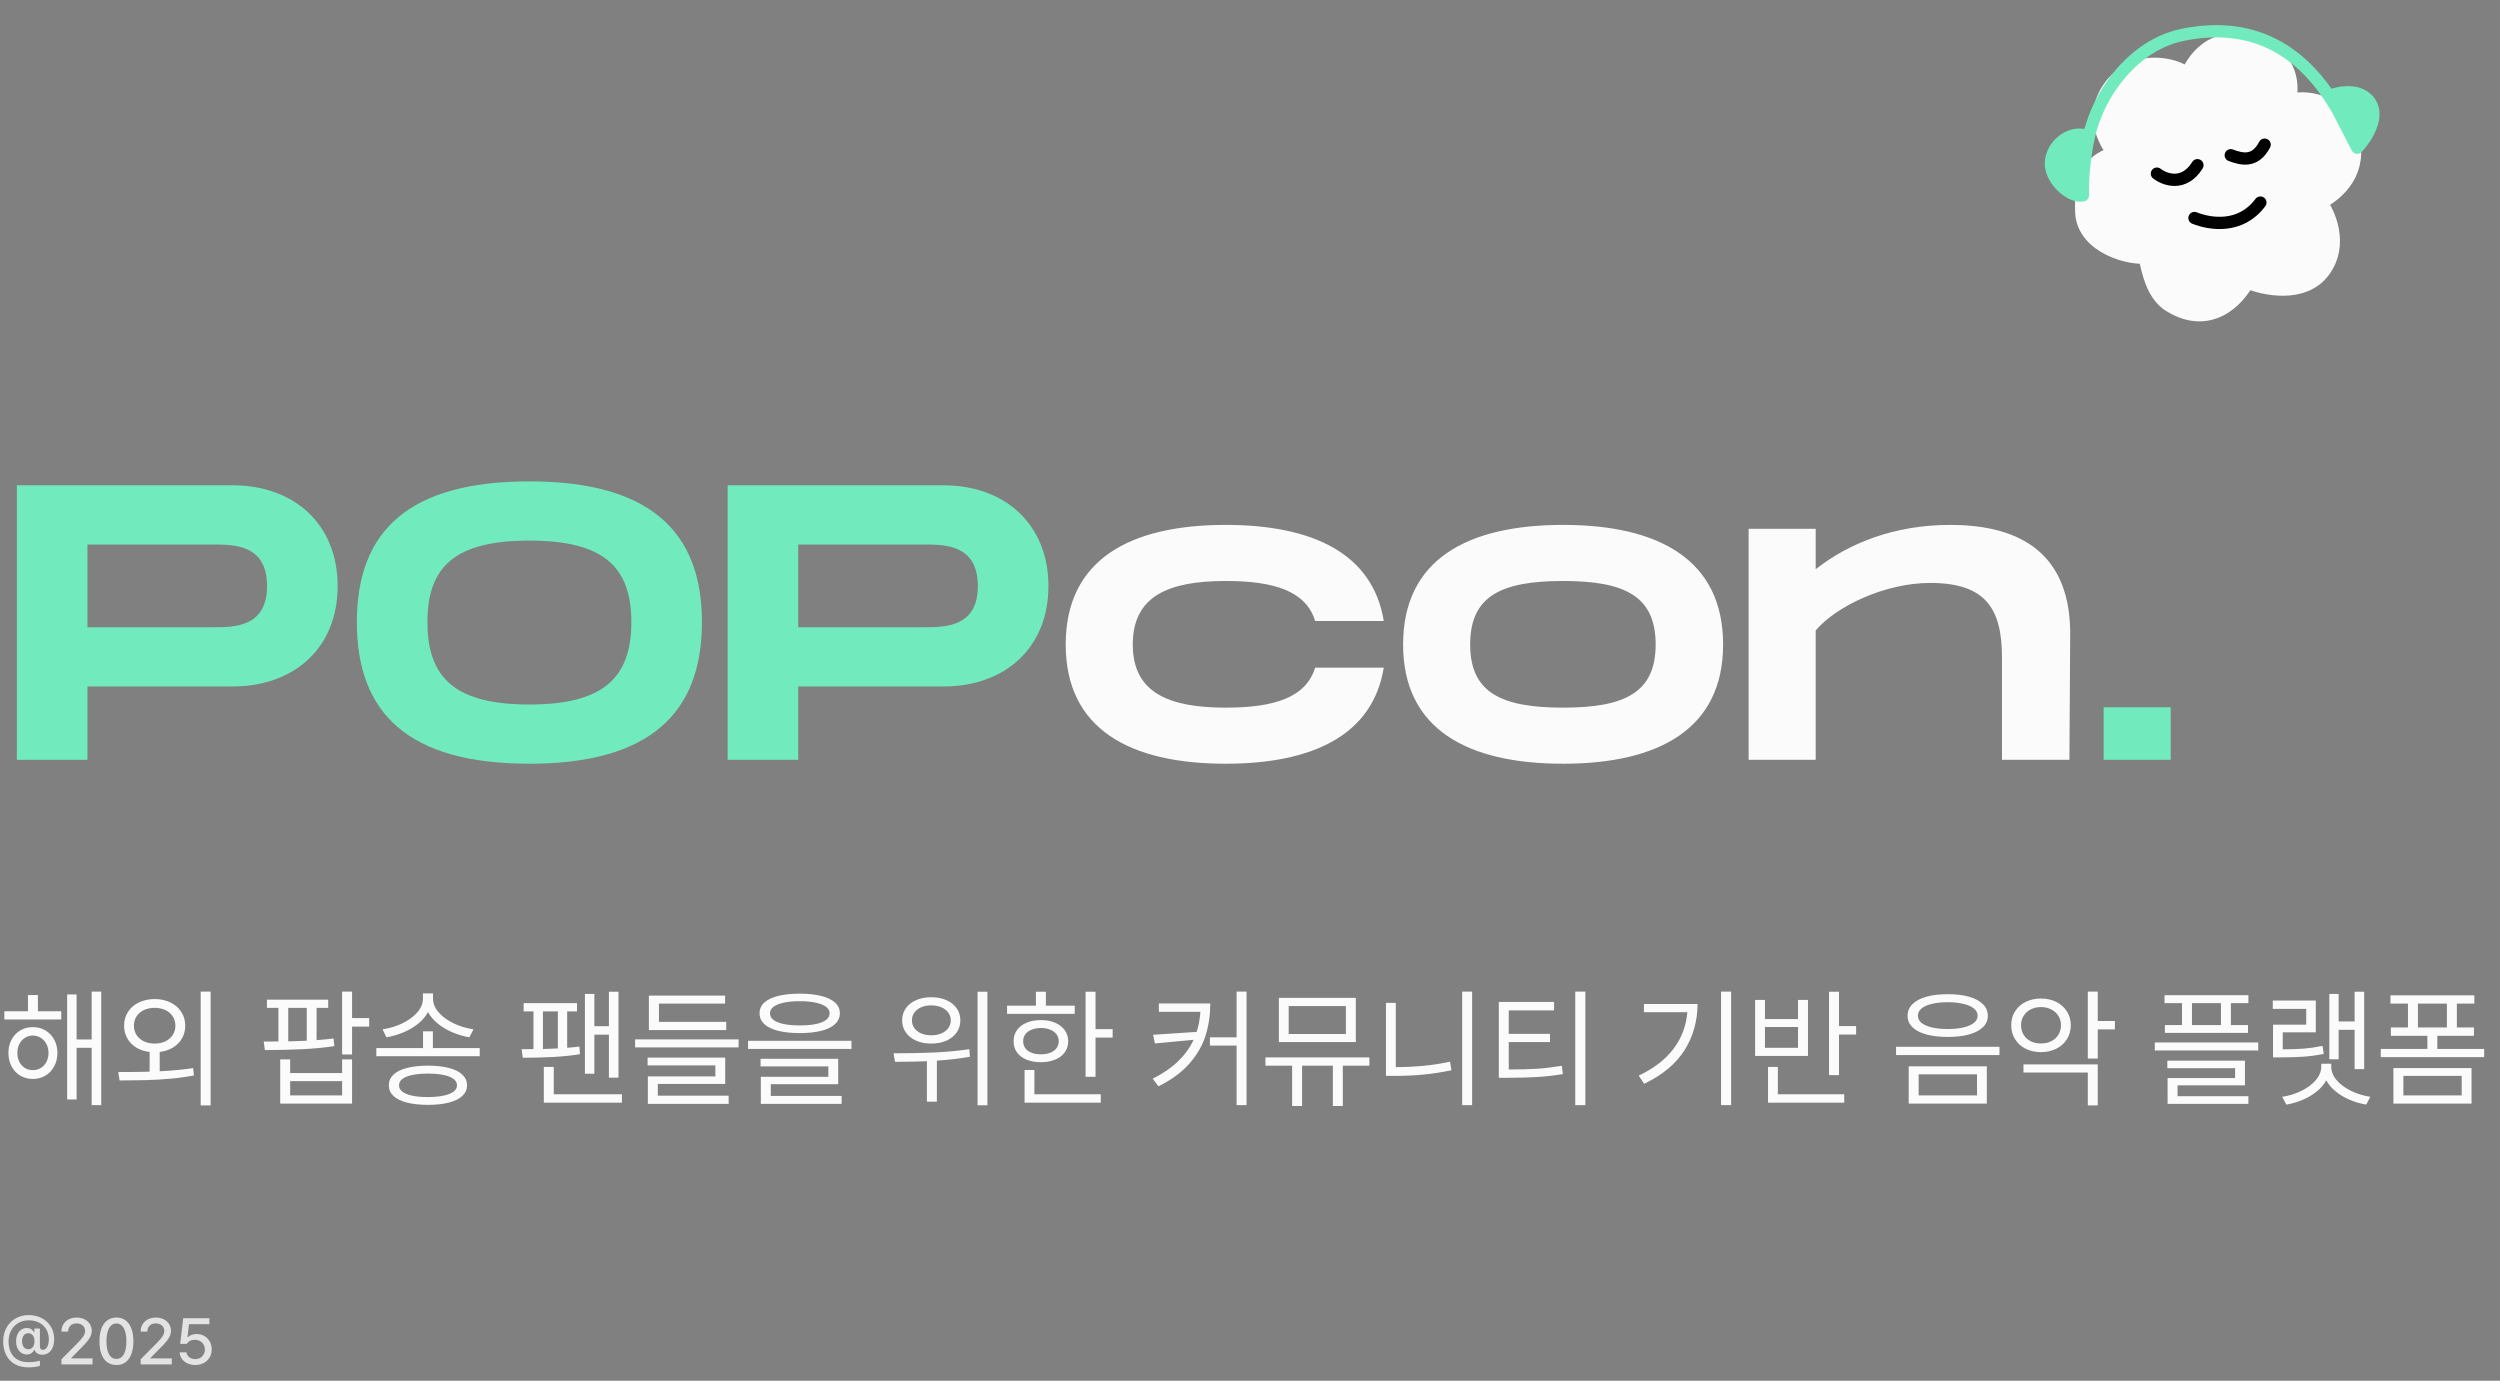 <svg width="612" height="338" viewBox="0 0 612 338" fill="none" xmlns="http://www.w3.org/2000/svg">
<rect x="0" y="0" width="612" height="338" fill="#808080" stroke="none"/>
<path d="M56.928 118.8C72.192 118.8 82.656 128.496 82.656 143.472C82.656 158.448 72.192 168.048 56.928 168.048H21.408V186H4.128V118.8H56.928ZM52.128 153.552C57.312 153.552 65.376 153.552 65.376 143.472C65.376 133.296 57.312 133.296 52.128 133.296H21.408V153.552H52.128ZM129.596 186.96C100.028 186.96 87.356 174.672 87.356 152.304C87.356 130.032 100.028 117.84 129.596 117.84C159.068 117.84 171.836 130.128 171.836 152.304C171.836 174.576 159.068 186.96 129.596 186.96ZM129.596 172.464C147.548 172.464 154.556 166.032 154.556 152.304C154.556 138.672 147.644 132.336 129.596 132.336C111.548 132.336 104.636 138.576 104.636 152.304C104.636 166.128 111.644 172.464 129.596 172.464ZM230.928 118.8C246.192 118.8 256.656 128.496 256.656 143.472C256.656 158.448 246.192 168.048 230.928 168.048H195.408V186H178.128V118.8H230.928ZM226.128 153.552C231.312 153.552 239.376 153.552 239.376 143.472C239.376 133.296 231.312 133.296 226.128 133.296H195.408V153.552H226.128ZM514.972 173.136H531.388V186H514.972V173.136Z" fill="#71EBBE"/>
<path d="M260.887 157.776C260.887 136.944 276.631 128.496 300.055 128.496C321.175 128.496 336.055 135.408 338.743 152.016H321.943C319.735 144.72 311.959 142.224 300.055 142.224C285.943 142.224 277.303 145.968 277.303 157.776C277.303 169.488 285.943 173.232 300.055 173.232C311.959 173.232 319.735 170.736 321.943 163.44H338.743C336.055 180.048 321.175 186.96 300.055 186.96C276.631 186.96 260.887 178.512 260.887 157.776ZM382.649 186.96C359.225 186.96 343.48 178.512 343.48 157.776C343.48 136.944 359.225 128.496 382.649 128.496C405.977 128.496 421.817 136.944 421.817 157.776C421.817 178.512 405.977 186.96 382.649 186.96ZM382.649 173.232C397.817 173.232 405.305 169.488 405.305 157.776C405.305 145.968 397.817 142.224 382.649 142.224C367.385 142.224 359.897 145.968 359.897 157.776C359.897 169.488 367.385 173.232 382.649 173.232ZM477.41 128.496C492.482 128.496 506.594 133.872 506.786 154.704L506.594 186H490.082V160.944C490.082 148.944 486.05 142.704 472.514 142.704C461.474 142.704 449.57 148.368 444.482 154.32V186H428.066V129.456H444.482V139.344C452.546 133.008 463.682 128.496 477.41 128.496Z" fill="#FBFBFB"/>
<path d="M15 249.562H1.062V247.562H6.844V243.594H9.281V247.562H15V249.562ZM2.062 257.75C2.062 256.542 2.318 255.458 2.828 254.5C3.349 253.542 4.062 252.792 4.969 252.25C5.875 251.708 6.896 251.438 8.031 251.438C9.188 251.438 10.219 251.708 11.125 252.25C12.042 252.792 12.755 253.542 13.266 254.5C13.787 255.448 14.052 256.531 14.062 257.75C14.052 258.979 13.787 260.078 13.266 261.047C12.755 262.005 12.042 262.76 11.125 263.312C10.219 263.854 9.188 264.125 8.031 264.125C6.896 264.125 5.87 263.854 4.953 263.312C4.047 262.76 3.339 262.005 2.828 261.047C2.318 260.078 2.062 258.979 2.062 257.75ZM4.25 257.75C4.25 258.562 4.411 259.292 4.734 259.938C5.057 260.573 5.505 261.073 6.078 261.438C6.651 261.792 7.302 261.969 8.031 261.969C8.76 261.969 9.417 261.792 10 261.438C10.583 261.073 11.042 260.573 11.375 259.938C11.708 259.292 11.875 258.562 11.875 257.75C11.875 256.948 11.708 256.229 11.375 255.594C11.042 254.948 10.583 254.443 10 254.078C9.417 253.703 8.76 253.51 8.031 253.5C7.302 253.51 6.651 253.703 6.078 254.078C5.505 254.443 5.057 254.948 4.734 255.594C4.411 256.229 4.25 256.948 4.25 257.75ZM16.438 243.438H18.75V254.469H22.438V242.75H24.781V270.531H22.438V256.5H18.75V269.156H16.438V243.438ZM37.875 244.562C39.312 244.573 40.594 244.854 41.719 245.406C42.854 245.948 43.74 246.714 44.375 247.703C45.021 248.693 45.344 249.823 45.344 251.094C45.344 252.24 45.078 253.276 44.547 254.203C44.026 255.12 43.292 255.865 42.344 256.438C41.406 257.01 40.323 257.37 39.094 257.516V262.25C42.219 262.094 44.948 261.833 47.281 261.469L47.469 263.281C45.51 263.646 43.479 263.917 41.375 264.094C39.271 264.271 37.323 264.38 35.531 264.422C33.74 264.464 31.656 264.49 29.281 264.5L28.938 262.438C32.208 262.438 34.771 262.406 36.625 262.344V257.516C35.385 257.37 34.292 257.01 33.344 256.438C32.406 255.854 31.677 255.104 31.156 254.188C30.635 253.271 30.375 252.24 30.375 251.094C30.375 249.823 30.693 248.698 31.328 247.719C31.963 246.729 32.849 245.958 33.984 245.406C35.13 244.854 36.427 244.573 37.875 244.562ZM32.781 251.094C32.781 251.938 32.995 252.693 33.422 253.359C33.859 254.026 34.464 254.547 35.234 254.922C36.016 255.286 36.896 255.469 37.875 255.469C38.844 255.469 39.714 255.286 40.484 254.922C41.255 254.547 41.854 254.026 42.281 253.359C42.719 252.693 42.938 251.938 42.938 251.094C42.938 250.24 42.719 249.479 42.281 248.812C41.854 248.146 41.255 247.63 40.484 247.266C39.714 246.901 38.844 246.719 37.875 246.719C36.896 246.719 36.016 246.901 35.234 247.266C34.464 247.63 33.859 248.146 33.422 248.812C32.995 249.479 32.781 250.24 32.781 251.094ZM49.125 242.75H51.562V270.594H49.125V242.75ZM80.344 246.719H77.5V254.625C79.167 254.5 80.552 254.365 81.656 254.219L81.844 256.094C79.344 256.469 76.713 256.719 73.953 256.844C71.203 256.969 68.167 257.042 64.844 257.062L64.562 254.969C66.115 254.969 67.312 254.964 68.156 254.953V246.719H65.344V244.719H80.344V246.719ZM68.594 259.344H71.031V262.688H83.75V259.344H86.188V270.156H68.594V259.344ZM70.562 254.922C72.229 254.891 73.74 254.839 75.094 254.766V246.719H70.562V254.922ZM83.75 268.156V264.656H71.031V268.156H83.75ZM83.75 242.75H86.188V249.219H90.375V251.312H86.188V258.125H83.75V242.75ZM105.969 256.562H117.438V258.562H92.125V256.562H103.562V252.469H105.969V256.562ZM93.656 251.969C95.312 251.74 96.901 251.266 98.422 250.547C99.943 249.828 101.172 248.938 102.109 247.875C103.057 246.812 103.531 245.688 103.531 244.5V243.188H106V244.5C106 245.688 106.474 246.812 107.422 247.875C108.37 248.938 109.604 249.828 111.125 250.547C112.656 251.266 114.25 251.74 115.906 251.969L114.906 253.938C113.479 253.688 112.099 253.281 110.766 252.719C109.432 252.146 108.24 251.438 107.188 250.594C106.146 249.74 105.344 248.797 104.781 247.766C104.219 248.807 103.411 249.755 102.359 250.609C101.307 251.453 100.109 252.156 98.766 252.719C97.432 253.281 96.042 253.688 94.594 253.938L93.656 251.969ZM95.188 265.688C95.188 264.667 95.562 263.797 96.312 263.078C97.073 262.359 98.172 261.812 99.609 261.438C101.047 261.062 102.771 260.875 104.781 260.875C106.771 260.875 108.479 261.062 109.906 261.438C111.333 261.812 112.427 262.359 113.188 263.078C113.948 263.797 114.333 264.667 114.344 265.688C114.333 266.708 113.948 267.573 113.188 268.281C112.427 269 111.333 269.542 109.906 269.906C108.479 270.281 106.771 270.469 104.781 270.469C102.771 270.469 101.047 270.281 99.609 269.906C98.172 269.542 97.073 269 96.312 268.281C95.562 267.573 95.188 266.708 95.188 265.688ZM97.688 265.688C97.677 266.292 97.948 266.807 98.5 267.234C99.052 267.661 99.854 267.99 100.906 268.219C101.958 268.448 103.219 268.562 104.688 268.562C106.948 268.562 108.708 268.312 109.969 267.812C111.229 267.312 111.865 266.604 111.875 265.688C111.865 264.771 111.24 264.062 110 263.562C108.76 263.062 107.021 262.812 104.781 262.812C102.521 262.812 100.771 263.062 99.531 263.562C98.292 264.062 97.677 264.771 97.688 265.688ZM141.25 247.594H138.844V256.5C139.833 256.427 140.833 256.323 141.844 256.188L141.969 258.062C138.562 258.646 133.896 258.938 127.969 258.938L127.688 256.844C128.917 256.844 129.885 256.839 130.594 256.828V247.594H128.188V245.562H141.25V247.594ZM132.906 256.797C134.156 256.766 135.375 256.719 136.562 256.656V247.594H132.906V256.797ZM133.125 261.188H135.562V267.875H152.25V269.938H133.125V261.188ZM143.188 243.312H145.5V251.219H149.062V242.781H151.406V263.812H149.062V253.281H145.5V262.844H143.188V243.312ZM180.812 256.406H155.469V254.438H180.812V256.406ZM158.531 258.906H177.531V265.344H161.031V268.219H178.375V270.219H158.594V263.5H175.125V260.812H158.531V258.906ZM158.844 243.719H177.5V245.688H161.312V250.156H177.781V252.156H158.844V243.719ZM195.781 243.25C197.833 243.25 199.594 243.438 201.062 243.812C202.531 244.177 203.651 244.719 204.422 245.438C205.203 246.146 205.594 247.01 205.594 248.031C205.594 249.073 205.203 249.958 204.422 250.688C203.651 251.417 202.531 251.969 201.062 252.344C199.604 252.708 197.844 252.896 195.781 252.906C193.708 252.896 191.938 252.708 190.469 252.344C189 251.969 187.875 251.417 187.094 250.688C186.323 249.958 185.938 249.073 185.938 248.031C185.938 247.01 186.323 246.146 187.094 245.438C187.875 244.719 189 244.177 190.469 243.812C191.948 243.438 193.719 243.25 195.781 243.25ZM183.125 254.781H208.438V256.781H183.125V254.781ZM186.188 259.188H205.188V265.406H188.688V268.281H206.031V270.219H186.25V263.594H202.781V261.062H186.188V259.188ZM188.5 248.031C188.49 248.99 189.12 249.729 190.391 250.25C191.661 250.771 193.458 251.031 195.781 251.031C198.094 251.031 199.885 250.776 201.156 250.266C202.438 249.745 203.083 249 203.094 248.031C203.094 247.427 202.802 246.906 202.219 246.469C201.646 246.031 200.807 245.693 199.703 245.453C198.609 245.214 197.302 245.094 195.781 245.094C194.25 245.094 192.938 245.214 191.844 245.453C190.75 245.693 189.917 246.031 189.344 246.469C188.771 246.906 188.49 247.427 188.5 248.031ZM227.969 244.125C229.344 244.115 230.573 244.349 231.656 244.828C232.74 245.297 233.583 245.964 234.188 246.828C234.792 247.682 235.094 248.667 235.094 249.781C235.094 250.896 234.792 251.885 234.188 252.75C233.583 253.615 232.74 254.286 231.656 254.766C230.573 255.234 229.344 255.469 227.969 255.469C226.594 255.469 225.365 255.234 224.281 254.766C223.208 254.286 222.365 253.615 221.75 252.75C221.146 251.885 220.844 250.896 220.844 249.781C220.844 248.667 221.146 247.682 221.75 246.828C222.365 245.964 223.208 245.297 224.281 244.828C225.365 244.349 226.594 244.115 227.969 244.125ZM219.625 257.844C222.802 257.844 225.88 257.776 228.859 257.641C231.849 257.495 234.656 257.229 237.281 256.844L237.438 258.688C234.99 259.135 232.292 259.453 229.344 259.641V269.688H226.906V259.781C225.062 259.865 222.458 259.917 219.094 259.938L218.75 257.844H219.625ZM223.25 249.781C223.24 250.49 223.432 251.125 223.828 251.688C224.234 252.24 224.797 252.672 225.516 252.984C226.234 253.286 227.052 253.438 227.969 253.438C228.896 253.438 229.719 253.286 230.438 252.984C231.167 252.672 231.734 252.24 232.141 251.688C232.547 251.135 232.75 250.5 232.75 249.781C232.75 249.073 232.547 248.443 232.141 247.891C231.734 247.328 231.167 246.891 230.438 246.578C229.708 246.266 228.885 246.115 227.969 246.125C227.062 246.115 226.245 246.266 225.516 246.578C224.797 246.891 224.234 247.328 223.828 247.891C223.432 248.443 223.24 249.073 223.25 249.781ZM239.312 242.781H241.719V270.562H239.312V242.781ZM268.188 251.938H272.375V254H268.188V263.594H265.75V242.781H268.188V251.938ZM246.531 246.188H253.594V242.781H256.031V246.188H263.094V248.188H246.531V246.188ZM248.125 254.906C248.125 253.865 248.401 252.953 248.953 252.172C249.505 251.391 250.286 250.786 251.297 250.359C252.307 249.932 253.479 249.719 254.812 249.719C256.125 249.719 257.281 249.932 258.281 250.359C259.292 250.786 260.078 251.391 260.641 252.172C261.203 252.953 261.49 253.865 261.5 254.906C261.49 255.938 261.203 256.844 260.641 257.625C260.078 258.396 259.292 258.99 258.281 259.406C257.281 259.823 256.125 260.031 254.812 260.031C253.479 260.031 252.307 259.823 251.297 259.406C250.286 258.99 249.505 258.396 248.953 257.625C248.401 256.844 248.125 255.938 248.125 254.906ZM250.469 254.906C250.469 255.552 250.646 256.12 251 256.609C251.354 257.089 251.859 257.458 252.516 257.719C253.182 257.979 253.948 258.104 254.812 258.094C255.667 258.104 256.422 257.979 257.078 257.719C257.745 257.458 258.26 257.089 258.625 256.609C258.99 256.12 259.177 255.552 259.188 254.906C259.177 254.26 258.99 253.693 258.625 253.203C258.26 252.703 257.75 252.323 257.094 252.062C256.448 251.792 255.703 251.656 254.859 251.656C253.984 251.656 253.214 251.792 252.547 252.062C251.88 252.323 251.365 252.698 251 253.188C250.646 253.677 250.469 254.25 250.469 254.906ZM250.812 261.938H253.219V267.875H269.469V269.938H250.812V261.938ZM296.281 245.656C296.271 248.51 295.875 251.156 295.094 253.594C294.312 256.031 292.984 258.307 291.109 260.422C289.245 262.526 286.74 264.365 283.594 265.938L282.188 264.062C284.688 262.812 286.755 261.396 288.391 259.812C290.036 258.219 291.302 256.464 292.188 254.547L282.719 255.438L282.281 253.312L292.938 252.609C293.417 251.151 293.724 249.51 293.859 247.688H283.688V245.656H296.281ZM296.188 253.938H302.719V242.75H305.156V270.531H302.719V255.969H296.188V253.938ZM335.219 260.875H328.719V270.75H326.281V260.875H318.75V270.75H316.312V260.875H309.781V258.844H335.219V260.875ZM313.062 244.281H331.906V255.094H313.062V244.281ZM329.469 253.125V246.281H315.469V253.125H329.469ZM360.375 270.531H357.938V242.75H360.375V270.531ZM339.281 245.5H341.688V261.25C343.979 261.229 346.214 261.12 348.391 260.922C350.568 260.714 352.76 260.375 354.969 259.906L355.312 262C352.948 262.49 350.646 262.844 348.406 263.062C346.177 263.271 343.885 263.375 341.531 263.375H339.281V245.5ZM380.438 247.344H369.344V253.094H379.438V255.094H369.344V261.812C372.062 261.812 374.396 261.75 376.344 261.625C378.292 261.49 380.292 261.25 382.344 260.906L382.594 262.938C380.521 263.281 378.479 263.516 376.469 263.641C374.458 263.766 372.01 263.833 369.125 263.844H366.906V245.281H380.438V247.344ZM385.625 242.75H388.094V270.531H385.625V242.75ZM423.781 270.531H421.312V242.75H423.781V270.531ZM401.156 263.312C404.865 261.552 407.703 259.365 409.672 256.75C411.651 254.135 412.781 251.146 413.062 247.781H402.438V245.781H415.562C415.542 249.969 414.479 253.734 412.375 257.078C410.271 260.422 406.979 263.167 402.5 265.312L401.156 263.312ZM450.188 251.188H454.375V253.25H450.188V263.188H447.75V242.781H450.188V251.188ZM429.656 244.781H432.062V249.469H440.156V244.781H442.594V258.5H429.656V244.781ZM440.156 256.5V251.406H432.062V256.5H440.156ZM432.812 261.188H435.219V267.875H451.469V269.938H432.812V261.188ZM476.812 243.375C478.823 243.375 480.562 243.583 482.031 244C483.5 244.417 484.63 245.026 485.422 245.828C486.224 246.62 486.625 247.562 486.625 248.656C486.625 249.74 486.224 250.672 485.422 251.453C484.63 252.234 483.5 252.828 482.031 253.234C480.562 253.641 478.823 253.844 476.812 253.844C474.802 253.844 473.057 253.641 471.578 253.234C470.099 252.828 468.958 252.234 468.156 251.453C467.365 250.672 466.969 249.74 466.969 248.656C466.969 247.562 467.365 246.62 468.156 245.828C468.958 245.026 470.099 244.417 471.578 244C473.057 243.583 474.802 243.375 476.812 243.375ZM464.156 256.25H489.469V258.281H464.156V256.25ZM467.25 261.031H486.375V270.156H467.25V261.031ZM469.5 248.656C469.5 249.323 469.792 249.901 470.375 250.391C470.969 250.87 471.818 251.245 472.922 251.516C474.026 251.776 475.323 251.906 476.812 251.906C478.292 251.906 479.578 251.776 480.672 251.516C481.776 251.245 482.625 250.87 483.219 250.391C483.823 249.901 484.125 249.323 484.125 248.656C484.125 247.969 483.823 247.38 483.219 246.891C482.625 246.391 481.776 246.01 480.672 245.75C479.578 245.479 478.292 245.344 476.812 245.344C475.323 245.344 474.026 245.479 472.922 245.75C471.818 246.01 470.969 246.391 470.375 246.891C469.792 247.38 469.5 247.969 469.5 248.656ZM483.969 268.156V263H469.688V268.156H483.969ZM499.625 244.438C501.021 244.438 502.271 244.714 503.375 245.266C504.479 245.818 505.344 246.589 505.969 247.578C506.604 248.568 506.927 249.698 506.938 250.969C506.927 252.25 506.609 253.391 505.984 254.391C505.359 255.391 504.49 256.172 503.375 256.734C502.271 257.286 501.021 257.562 499.625 257.562C498.229 257.562 496.979 257.286 495.875 256.734C494.771 256.172 493.906 255.391 493.281 254.391C492.656 253.391 492.344 252.25 492.344 250.969C492.344 249.698 492.656 248.568 493.281 247.578C493.906 246.589 494.771 245.818 495.875 245.266C496.99 244.714 498.24 244.438 499.625 244.438ZM494.75 250.969C494.75 251.844 494.958 252.625 495.375 253.312C495.792 253.99 496.37 254.516 497.109 254.891C497.859 255.266 498.698 255.448 499.625 255.438C500.562 255.448 501.401 255.266 502.141 254.891C502.891 254.516 503.474 253.99 503.891 253.312C504.318 252.625 504.531 251.844 504.531 250.969C504.531 250.115 504.318 249.354 503.891 248.688C503.474 248.01 502.891 247.484 502.141 247.109C501.401 246.724 500.562 246.531 499.625 246.531C498.698 246.531 497.859 246.724 497.109 247.109C496.37 247.484 495.792 248.01 495.375 248.688C494.958 249.354 494.75 250.115 494.75 250.969ZM495.344 260.562H513.531V270.594H511.094V262.562H495.344V260.562ZM511.094 242.75H513.531V249.938H517.719V252H513.531V259.125H511.094V242.75ZM550.406 245.562H546.125V250.938H550.312V252.844H529.969V250.938H534.156V245.562H529.875V243.625H550.406V245.562ZM527.5 255.188H552.812V257.156H527.5V255.188ZM530.562 259.656H549.562V265.688H533.062V268.344H550.406V270.219H530.625V263.906H547.156V261.5H530.562V259.656ZM543.688 250.938V245.562H536.594V250.938H543.688ZM578.75 261.719H576.406V252.094H572.5V259.312H570.219V243.312H572.5V250.062H576.406V242.781H578.75V261.719ZM556.375 244.938H566.906V252.719H558.812V256.875C560.75 256.875 562.469 256.818 563.969 256.703C565.469 256.578 567 256.354 568.562 256.031L568.844 258C567.156 258.333 565.526 258.557 563.953 258.672C562.38 258.786 560.479 258.844 558.25 258.844H556.438V250.844H564.562V246.969H556.375V244.938ZM558.688 268.5C560.333 268.25 561.885 267.771 563.344 267.062C564.802 266.354 565.979 265.484 566.875 264.453C567.781 263.411 568.24 262.302 568.25 261.125V260.406H570.688V261.125C570.688 262.302 571.135 263.411 572.031 264.453C572.927 265.484 574.109 266.354 575.578 267.062C577.047 267.771 578.604 268.25 580.25 268.5L579.25 270.406C577.854 270.177 576.51 269.786 575.219 269.234C573.938 268.693 572.797 268.016 571.797 267.203C570.797 266.391 570.021 265.479 569.469 264.469C568.917 265.479 568.135 266.391 567.125 267.203C566.125 268.016 564.979 268.693 563.688 269.234C562.406 269.786 561.073 270.177 559.688 270.406L558.688 268.5ZM608.125 258.781H582.812V256.781H594.219V253.562H585.281V251.531H589.469V245.688H585.188V243.656H605.719V245.688H601.438V251.531H605.625V253.562H596.656V256.781H608.125V258.781ZM585.906 261.469H605.031V270.156H585.906V261.469ZM602.625 268.156V263.375H588.344V268.156H602.625ZM599 251.531V245.688H591.906V251.531H599Z" fill="#FBFBFB"/>
<path d="M516.878 21.405C511.851 28.202 515.715 35.162 518.275 37.792C512.212 39.054 509.65 43.326 509.993 51.882C510.335 60.437 522.117 63.161 525.424 62.473C526.285 66.607 527.26 71.293 530.704 74.027C540.607 80.708 547.685 73.177 549.987 68.576C554.197 70.384 563.787 72.433 568.465 66.169C573.142 59.904 569.811 52.373 567.561 49.391C570.991 47.91 577.427 42.909 575.73 34.751C572.82 24.084 563.976 23.873 559.918 25.101C561.033 21.706 561.092 14.159 552.411 11.135C541.56 7.354 536.654 15.564 535.632 18.94C534.288 16.631 523.161 12.908 516.878 21.405Z" fill="#FBFBFB" stroke="#FBFBFB" stroke-width="4"/>
<path d="M577.048 36.161L572.227 26.812C571.537 25.651 570.844 24.55 570.145 23.507C561.437 10.52 549.366 5.401 534.207 8.556C522.495 10.993 513.723 22.569 511.348 33.443C510.183 38.773 509.81 43.974 509.889 47.837C506.856 48.468 501.573 43.818 502.092 39.396C502.611 34.975 507.388 31.68 511.348 33.443C513.723 22.569 522.495 10.993 534.207 8.556C549.366 5.401 561.437 10.52 570.145 23.507C572.516 22.534 577.851 21.501 580.22 25.149C582.59 28.796 579.093 34.01 577.048 36.161Z" fill="#71EBBE"/>
<path d="M570.145 23.507C561.437 10.52 549.366 5.401 534.207 8.556C522.495 10.993 513.723 22.569 511.348 33.443M570.145 23.507C570.844 24.55 571.537 25.651 572.227 26.812L577.048 36.161C579.093 34.01 582.59 28.796 580.22 25.149C577.851 21.501 572.516 22.534 570.145 23.507ZM511.348 33.443C510.183 38.773 509.81 43.974 509.889 47.837C506.856 48.468 501.573 43.818 502.092 39.396C502.611 34.975 507.388 31.68 511.348 33.443Z" stroke="#71EBBE" stroke-width="3" stroke-linecap="round" stroke-linejoin="round"/>
<path d="M528.009 42.503C529.953 44.016 534.66 45.72 537.932 40.438M546.086 38.002C548.892 39.048 552.076 39.8 554.383 35.41M537.206 53.366C540.972 54.883 548.491 56.114 553.343 49.583" stroke="black" stroke-width="3" stroke-linecap="round" stroke-linejoin="round"/>
<path d="M6.578 331.578C5.07 331.578 3.945 330.375 3.938 328.328C3.945 326.273 5.109 325.094 6.578 325.094C7.656 325.094 8.133 325.766 8.328 326.156H8.406V325.219H9.766V329.594C9.789 330.164 10.016 330.445 10.484 330.438C11.367 330.445 11.945 329.422 11.953 327.906C11.969 325.078 9.945 323.219 7.031 323.219C4.023 323.227 2.102 325.477 2.094 328.328C2.094 331.43 3.773 333.477 6.969 333.453C8.07 333.445 8.852 333.359 9.766 333.109V334.359C8.945 334.594 8 334.734 6.969 334.734C3.102 334.734 0.781 332.266 0.781 328.328C0.773 324.633 3.367 321.938 7.031 321.938C10.734 321.938 13.273 324.469 13.266 327.859C13.266 330.258 12.039 331.648 10.375 331.641C9.359 331.641 8.602 331.125 8.484 330.406H8.406C8.211 330.805 7.711 331.578 6.578 331.578ZM5.406 328.312C5.398 329.445 5.945 330.289 6.922 330.297C7.914 330.289 8.43 329.508 8.438 328.312C8.43 327.148 7.922 326.383 6.922 326.375C5.938 326.383 5.398 327.211 5.406 328.312ZM15.047 334V332.75L18.969 328.797C20.211 327.508 20.828 326.789 20.828 325.797C20.828 324.68 19.922 323.969 18.734 323.969C17.477 323.969 16.68 324.766 16.672 325.969H15.047C15.031 323.898 16.609 322.531 18.766 322.531C20.945 322.531 22.453 323.914 22.469 325.75C22.453 327.016 21.859 328.023 19.734 330.109L17.438 332.438V332.531H22.656V334H15.047ZM28.5 334.156C25.883 334.156 24.344 332.047 24.344 328.344C24.344 324.664 25.898 322.531 28.5 322.531C31.094 322.531 32.648 324.664 32.656 328.344C32.648 332.047 31.117 334.156 28.5 334.156ZM26.062 328.344C26.055 331.164 26.969 332.672 28.5 332.672C30.023 332.672 30.938 331.164 30.938 328.344C30.938 325.531 30.016 323.992 28.5 323.984C26.977 323.992 26.062 325.531 26.062 328.344ZM34.438 334V332.75L38.359 328.797C39.602 327.508 40.219 326.789 40.219 325.797C40.219 324.68 39.312 323.969 38.125 323.969C36.867 323.969 36.07 324.766 36.062 325.969H34.438C34.422 323.898 36 322.531 38.156 322.531C40.336 322.531 41.844 323.914 41.859 325.75C41.844 327.016 41.25 328.023 39.125 330.109L36.828 332.438V332.531H42.047V334H34.438ZM47.797 334.156C45.656 334.156 44.047 332.852 43.969 331.047H45.641C45.734 332.008 46.656 332.711 47.797 332.719C49.172 332.711 50.156 331.719 50.156 330.375C50.156 329 49.141 328 47.719 327.984C46.812 327.984 46.117 328.289 45.734 328.984H44.109L44.844 322.688H51.25V324.156H46.266L45.891 327.328H46C46.469 326.875 47.266 326.57 48.125 326.562C50.258 326.57 51.828 328.148 51.828 330.328C51.828 332.555 50.156 334.156 47.797 334.156Z" fill="#FBFBFB" fill-opacity="0.8"/>
</svg>
